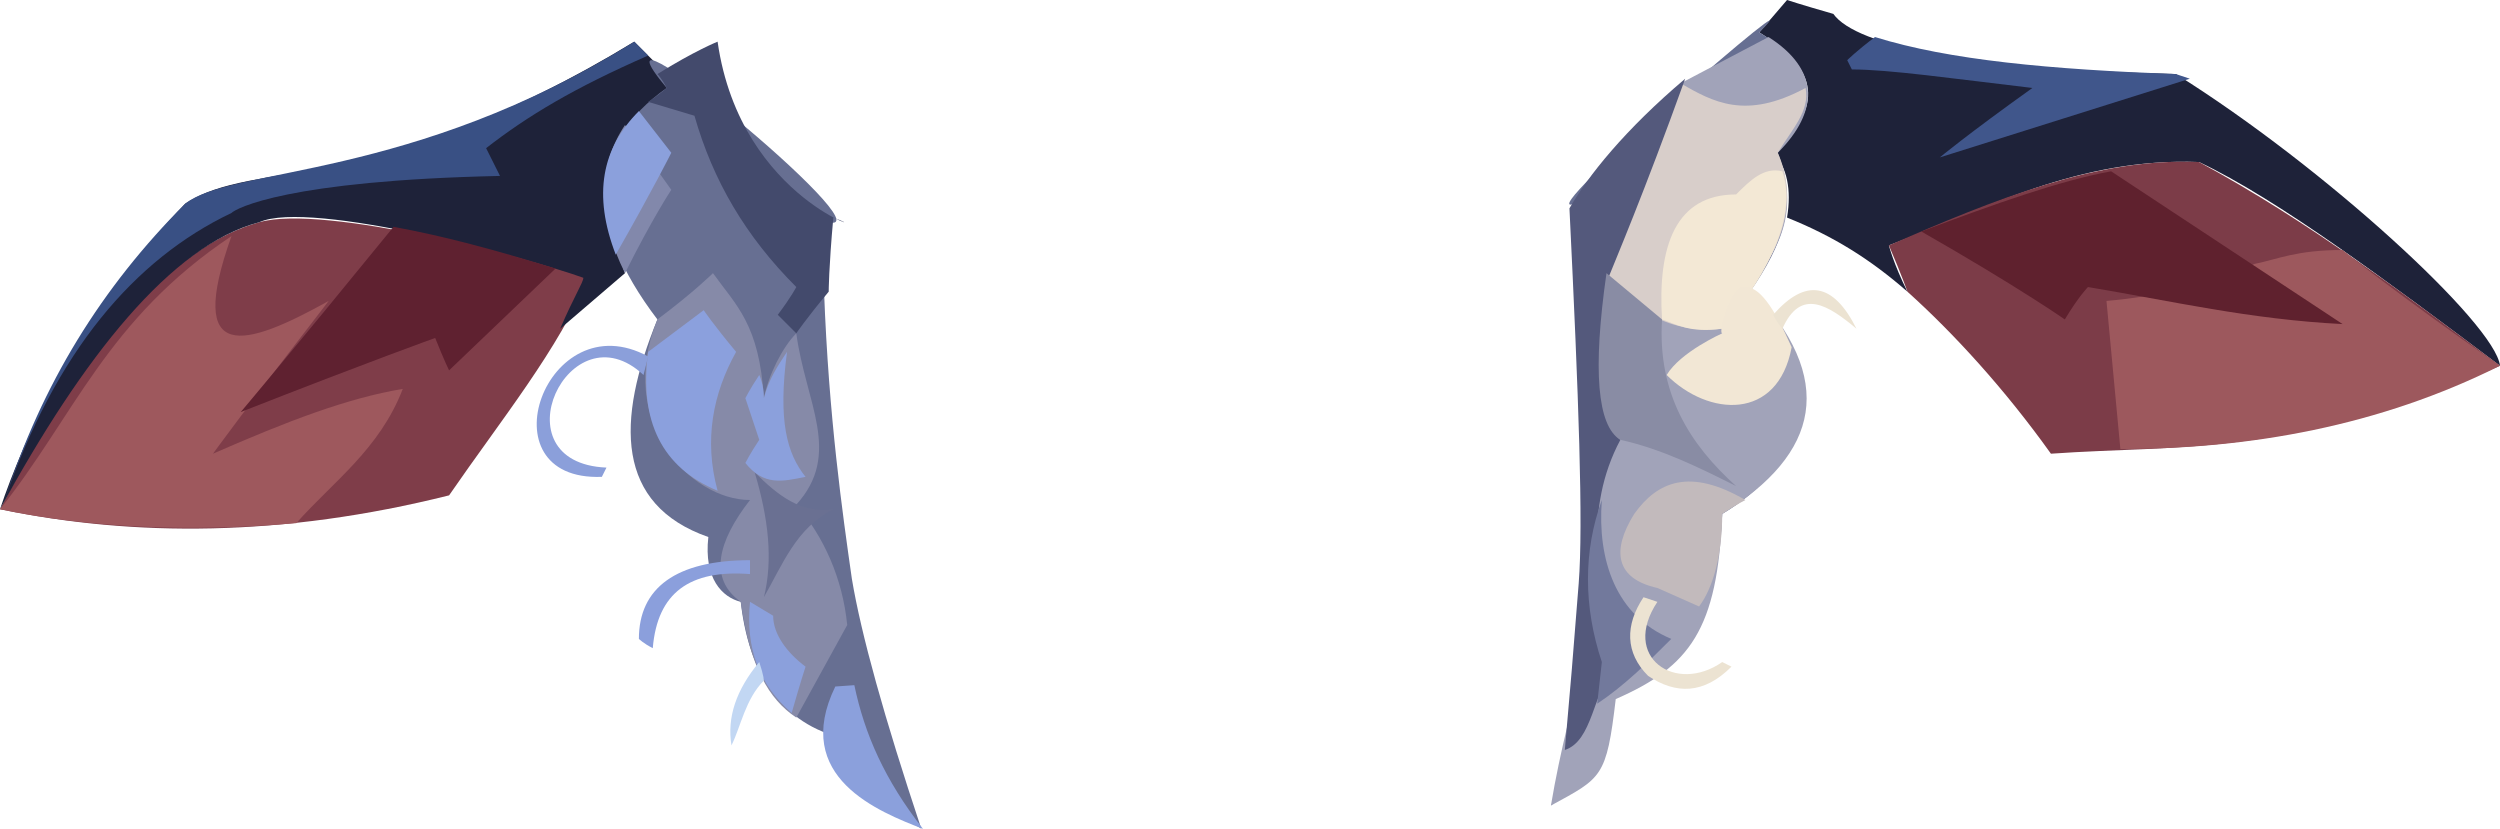 <?xml version="1.0" encoding="UTF-8" standalone="no"?>
<svg
   width="540"
   height="179.045"
   viewBox="0 0 540 179.045"
   version="1.1"
   id="svg45"
   sodipodi:docname="cb-layer-0890.svg"
   xmlns:inkscape="http://www.inkscape.org/namespaces/inkscape"
   xmlns:sodipodi="http://sodipodi.sourceforge.net/DTD/sodipodi-0.dtd"
   xmlns="http://www.w3.org/2000/svg"
   xmlns:svg="http://www.w3.org/2000/svg">
  <sodipodi:namedview
     id="namedview47"
     pagecolor="#ffffff"
     bordercolor="#666666"
     borderopacity="1.0"
     inkscape:pageshadow="2"
     inkscape:pageopacity="0.0"
     inkscape:pagecheckerboard="0" />
  <defs
     id="defs2" />
  <g
     transform="translate(-2,-1)"
     id="id-110122">
    <g
       transform="translate(1)"
       id="g14">
      <path
         d="m 1,111 c 29,6 61,6 97,-3 C 109,92 122,76 128,61 116,57 71,45 57,49 39,54 20,74 1,111 Z"
         fill="#7f3d49"
         id="id-110123" />
      <path
         d="M 1,111 C 19,78 38,54 57,49 c 11,-5 59,8 70,12 0,1 -2,4 -5,11 l 14,-12 c -5,-14 -8,-29 11,-41 0,0 -3,-3 -9,-9 C 82,44 56,35 41,45 18,69 6,96 1,111 Z"
         fill="#1e2239"
         id="id-110124" />
      <path
         d="M 2,109 C 13,77 30,57 51,47 c 1,-1 12,-7 58,-8 -2,-4 -3,-6 -3,-6 9,-7 19,-13 35,-20 l -3,-3 C 90,40 51,37 41,45 23,63 10,84 2,109 Z"
         fill="#395084"
         id="id-110125" />
      <path
         d="M 1,111 C 17,91 24,70 51,52 41,80 54,76 72,66 55,88 47,99 47,99 63,92 76,87 88,85 83,98 73,105 65,114 42,116 20,115 1,111 Z"
         fill="#9e585d"
         id="id-110126" />
      <path
         d="M 86,50 C 64,77 53,90 53,90 81,79 95,74 95,74 c 2,5 3,7 3,7 L 121,59 C 108,55 97,52 86,50 Z"
         fill="#5f2130"
         id="id-110127" />
      <path
         d="m 387,48 c 10,4 18,9 26,16 -3,-6 -4,-10 -4,-10 21,-8 41,-19 67,-18 17,8 41,26 65,44 C 540,71 503,37 471,17 427,16 402,11 397,4 390,2 387,1 387,1 l -6,7 c 13,8 14,16 3,26 3,3 4,8 3,14 z"
         fill="#1e2239"
         id="id-110128" />
      <path
         d="m 406,9 c -4,3 -6,5 -6,5 1,2 1,2 1,2 8,0 22,2 39,4 -14,10 -20,15 -20,15 l 54,-17 -3,-1 C 444,16 422,14 406,9 Z"
         fill="#40568b"
         id="id-110129" />
      <path
         d="m 413,64 c 10,9 21,21 31,35 28,-2 51,1 97,-19 -20,-15 -41,-31 -65,-44 -22,-1 -44,8 -67,18 3,7 4,10 4,10 z"
         fill="#7c3c48"
         id="id-110130" />
      <path
         d="m 456,66 3,32 c 28,0 56,-5 82,-18 -23,-16 -34,-25 -34,-25 -10,0 -14,2 -19,3 -9,4 -20,7 -32,8 z"
         fill="#9d585d"
         id="id-110131" />
      <path
         d="m 416,51 c 21,12 31,19 31,19 3,-5 5,-7 5,-7 18,3 35,7 55,8 L 457,38 c -11,2 -25,7 -41,13 z"
         fill="#5f212e"
         id="id-110132" />
    </g>
    <g
       transform="translate(118,5)"
       id="g42">
      <path
         d="m 264,3 c 15,9 11,18 3,26 6,10 2,20 -5,30 20,18 11,38 -6,48 -1,22 -8,33 -27,40 1,8 -3,16 -10,23 4,-7 7,-17 7,-31 3,-38 4,-73 -2,-99 -10,4 55,-52 40,-37 z"
         fill="#676f92"
         id="id-110133" />
      <path
         d="M 83,175 C 75,170 71,164 69,156 55,154 46,144 44,126 40,125 36,121 37,112 17,105 17,87 26,65 10,44 11,27 28,15 8,-9 76,47 63,44 c 0,7 -1,12 -1,15 1,27 4,48 6,62 2,12 7,30 15,54 z"
         fill="#676f92"
         id="path17" />
      <path
         d="M 56,151 C 50,147 46,140 44,126 37,121 39,113 46,104 33,104 17,87 26,65 34,59 38,55 38,55 c 5,7 10,11 11,27 1,-5 4,-11 7,-14 2,15 10,26 0,37 6,7 10,16 11,26 z"
         fill="#868aa8"
         id="path19" />
      <path
         d="m 49,125 c 4,-7 7,-15 15,-19 -7,1 -12,-3 -17,-8 3,10 4,19 2,27 z"
         fill="#6a7092"
         id="id-110136" />
      <path
         d="m 55,150 c 2,-7 3,-10 3,-10 -4,-3 -7,-7 -7,-11 l -5,-3 c -1,10 2,18 9,24 z"
         fill="#8ba0dc"
         id="id-110137" />
      <path
         d="m 48,139 c 1,3 1,4 1,4 -4,4 -5,10 -7,14 -1,-6 1,-12 6,-18 z"
         fill="#c2d7f3"
         id="id-110138" />
      <path
         d="m 25,136 c -2,-1 -3,-2 -3,-2 0,-11 8,-17 24,-17 v 3 c -13,-1 -20,4 -21,16 z"
         fill="#8b9fdc"
         id="id-110139" />
      <path
         d="m 66,145 -4,1 c -6,21 14,25 24,27 -10,-9 -16,-18 -20,-28 z"
         transform="rotate(10,73,159)"
         fill="#8ba0dc"
         id="id-110140" />
      <path
         d="M 39,102 C 36,91 38,81 43,72 38,66 36,63 36,63 l -12,9 c -2,15 3,25 15,30 z"
         fill="#8ba0dd"
         id="id-110141" />
      <path
         d="m 45,96 c 4,5 8,4 13,3 -4,-5 -6,-12 -4,-27 -2,3 -4,6 -5,10 0,-3 -1,-5 -1,-5 -2,3 -3,5 -3,5 l 3,9 c -2,3 -3,5 -3,5 z"
         fill="#8ba0dc"
         id="id-110142" />
      <path
         d="M 19,55 C 25,43 29,37 29,37 L 19,23 c -6,9 -6,20 0,32 z"
         fill="#8288ab"
         id="id-110143" />
      <path
         d="M 17,51 C 25,37 29,29 29,29 l -7,-9 c -8,8 -10,18 -5,31 z"
         fill="#8ba0dc"
         id="id-110144" />
      <path
         d="M 14,99 C -12,100 2,61 24,73 24,73 23,77 23,77 7,62 -9,96 15,97 Z"
         fill="#8b9fda"
         id="id-110145" />
      <path
         d="m 63,59 c -5,6 -7,9 -7,9 -3,-3 -4,-4 -4,-4 3,-4 4,-6 4,-6 C 45,47 38,35 34,21 L 24,18 c 3,-2 4,-3 4,-3 -1,-2 -2,-3 -2,-3 8,-5 13,-7 13,-7 5,35 36,42 25,38 -1,11 -1,16 -1,16 z"
         fill="#434a6c"
         id="id-110146" />
      <path
         d="M 247,14 266,4 c 11,7 11,16 2,25 5,13 0,21 -6,29 19,20 15,36 -6,49 -1,25 -7,33 -23,40 -2,17 -3,17 -14,23 2,-12 5,-23 7,-31 4,-23 3,-46 1,-79 l 2,-22 c 12,-16 18,-24 18,-24 z"
         fill="#a1a3b9"
         id="id-110147" />
      <path
         d="m 247,14 c 7,4 14,8 27,1 1,5 -3,9 -6,14 4,9 2,19 -6,29 -4,6 -6,9 -6,9 -9,1 -19,-2 -28,-15 l 1,-14 c 12,-16 18,-24 18,-24 z"
         fill="#d8ceca"
         id="id-110148" />
      <path
         d="m 269,33 c -4,-1 -7,2 -10,5 -13,0 -17,11 -16,27 3,1 6,3 13,2 11,-13 16,-25 13,-34 z"
         fill="#f3e8d5"
         id="id-110149" />
      <path
         d="m 256,68 c 0,0 -9,4 -12,9 9,9 24,10 27,-6 -4,-9 -7,-13 -10,-13 -3,-1 -6,10 -5,10 z"
         fill="#f2e7d5"
         id="id-110150" />
      <path
         d="m 261,104 c -12,-7 -19,-4 -24,3 -5,8 -4,14 5,16 l 9,4 c 3,-4 5,-11 5,-20 3,-2 5,-3 5,-3 z"
         fill="#c2babc"
         id="id-110151" />
      <path
         d="m 267,64 c 1,2 2,3 2,3 4,-9 10,-5 16,0 -5,-10 -11,-11 -18,-3 z"
         fill="#ece3d2"
         id="id-110152" />
      <path
         d="m 248,13 c -9,25 -15,39 -17,44 -2,16 -2,30 3,34 -8,15 -5,31 -1,48 -5,7 -5,17 -11,19 1,-11 2,-23 3,-36 1,-13 0,-40 -2,-81 4,-7 12,-17 25,-28 z"
         fill="#54597c"
         id="id-110153" />
      <path
         d="m 234,91 c 9,2 17,6 25,10 C 249,92 242,81 243,65 L 231,55 c -3,21 -2,33 3,36 z"
         fill="#898ca4"
         id="id-110154" />
      <path
         d="m 245,134 c -12,-5 -16,-17 -15,-30 -4,11 -4,23 0,35 l -1,9 c 6,-4 11,-9 16,-14 z"
         fill="#72799c"
         id="id-110155" />
      <path
         d="m 240,142 c -5,-5 -5,-11 -1,-17 0,0 3,1 3,1 -8,12 4,20 14,13 l 2,1 c -6,6 -12,6 -18,2 z"
         fill="#ece3d2"
         id="id-110156" />
    </g>
  </g>
</svg>
